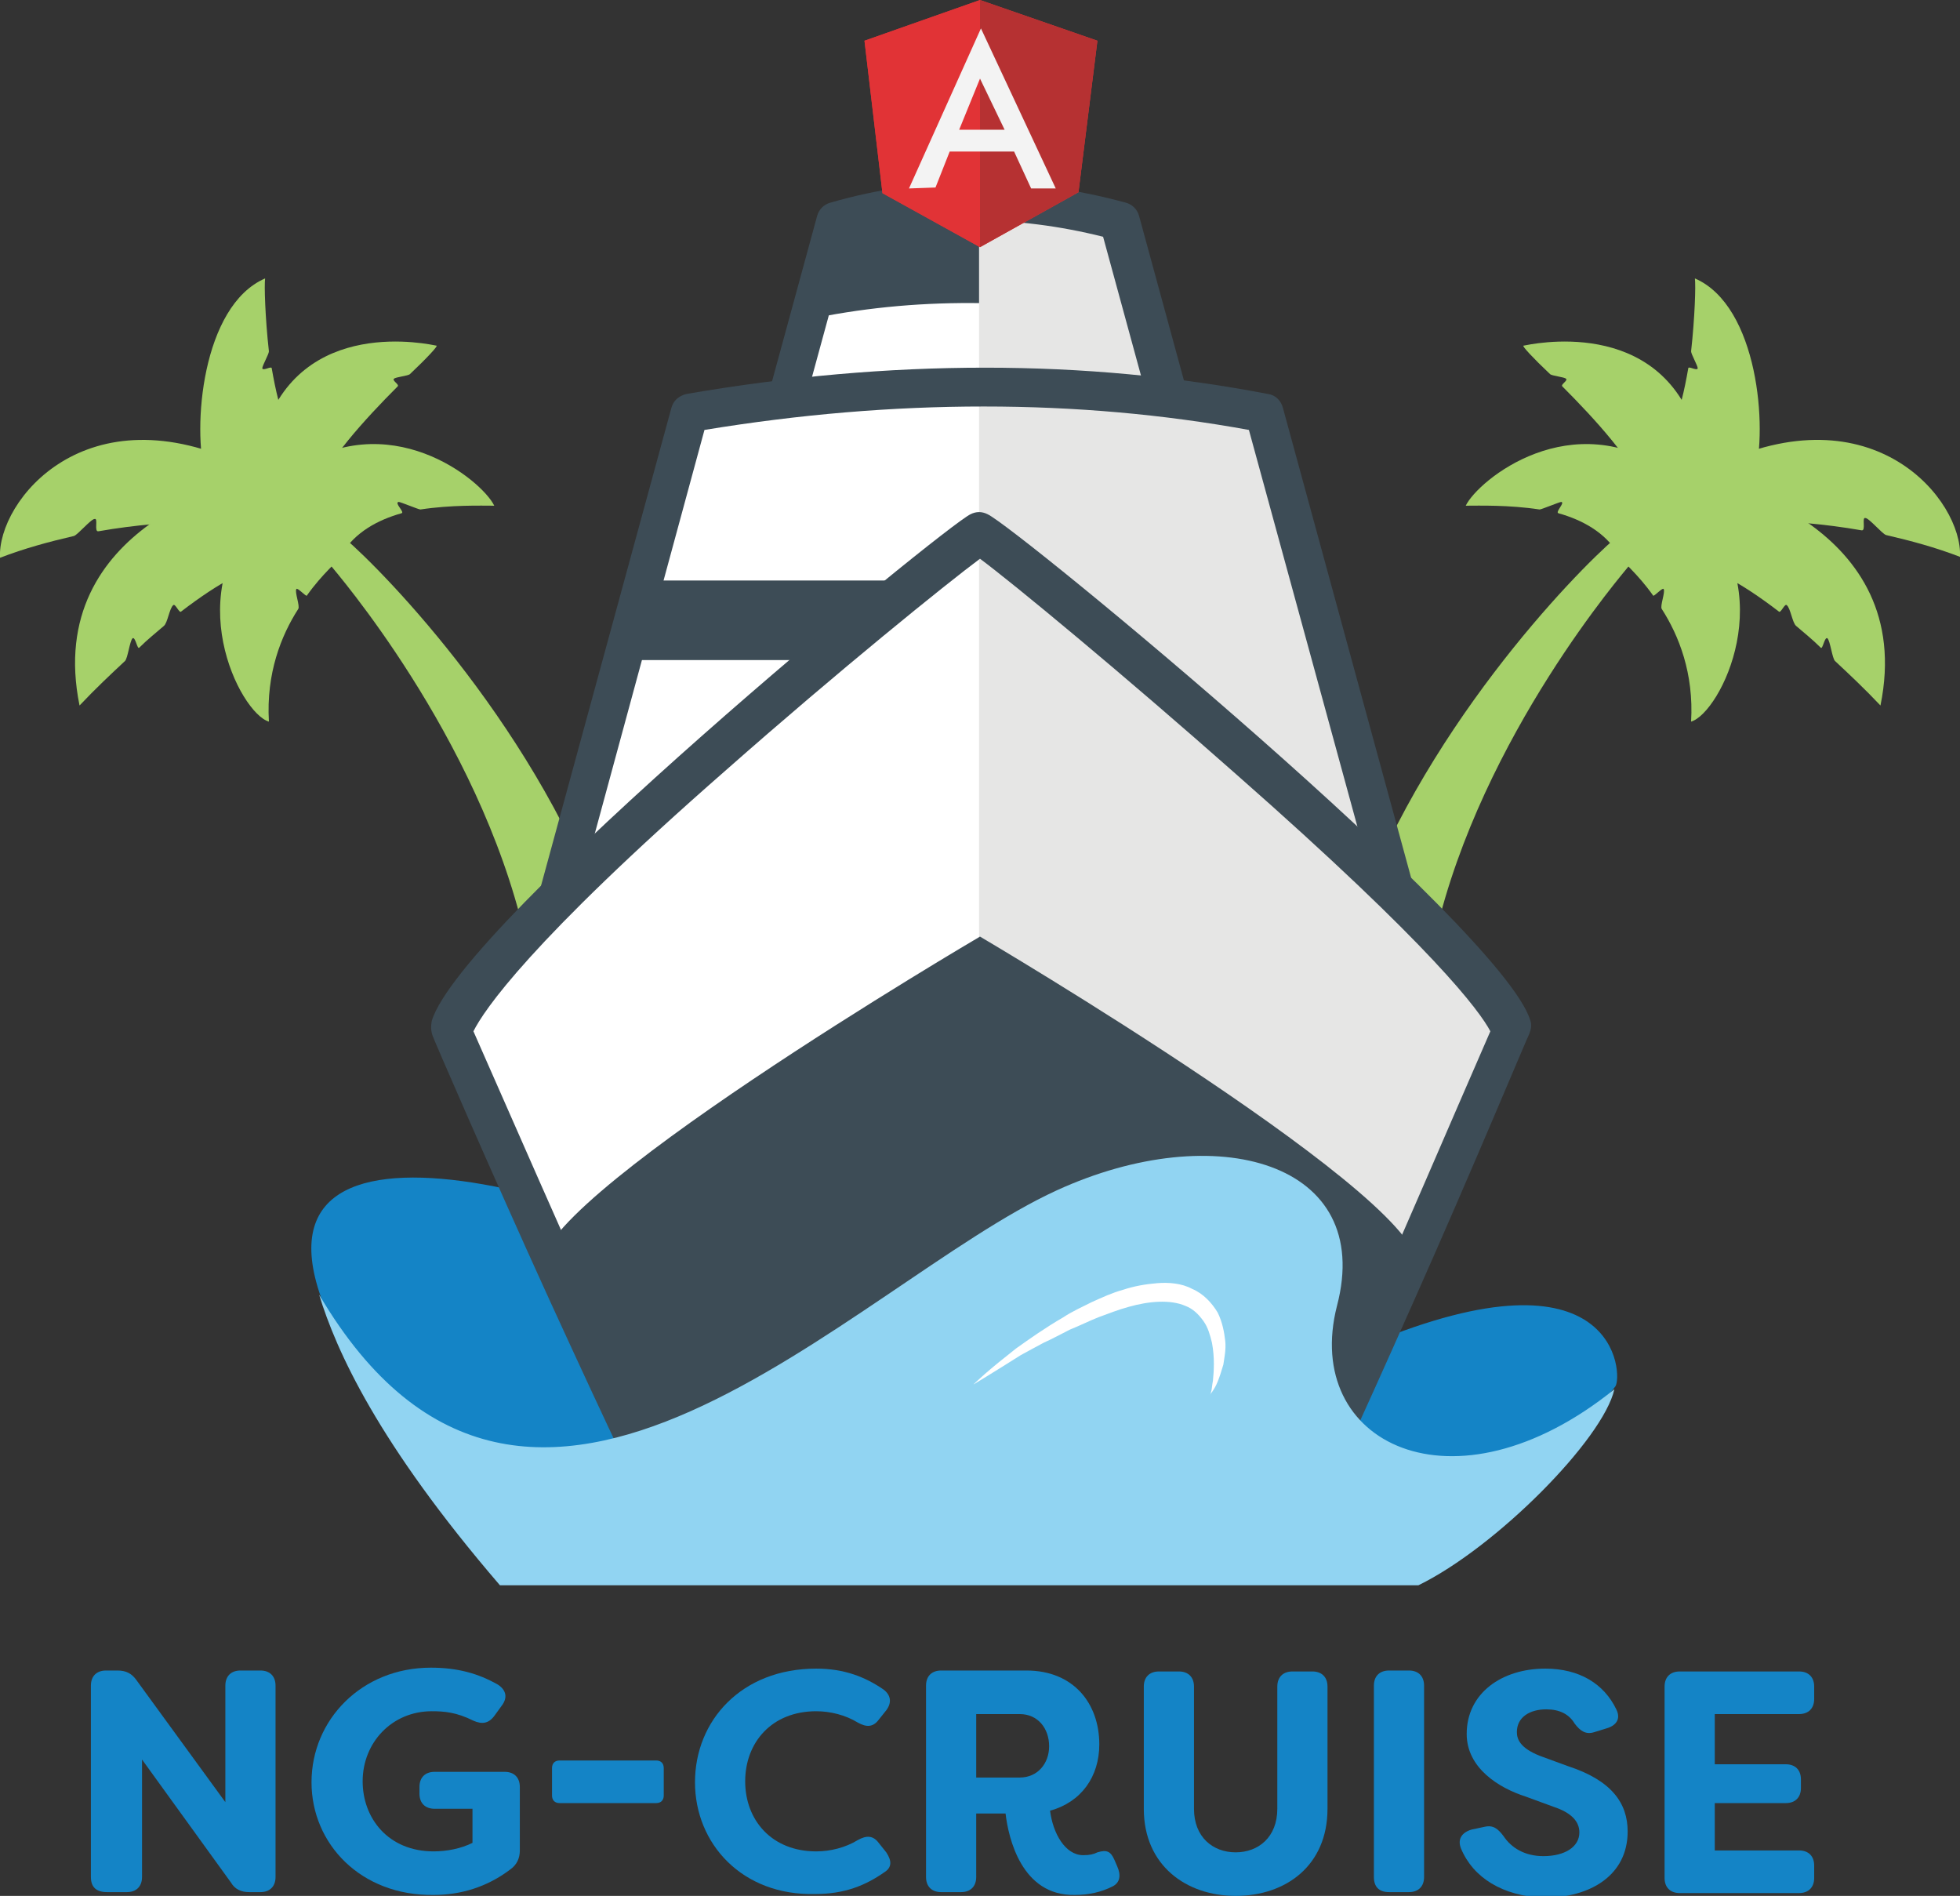 <?xml version="1.0" encoding="utf-8"?>
<!-- Generator: Adobe Illustrator 21.1.0, SVG Export Plug-In . SVG Version: 6.00 Build 0)  -->
<svg version="1.1" id="Layer_1" xmlns="http://www.w3.org/2000/svg" xmlns:xlink="http://www.w3.org/1999/xlink" x="0px" y="0px"
	 viewBox="0 0 207 200.2" style="enable-background:new 0 0 207 200.2;" xml:space="preserve">
<rect x="0" y="0" width="207" height="200.2" fill="#333333" stroke="none"/>
<style type="text/css">
	.st0{fill:#A6D16A;}
	.st1{fill:#1484C6;}
	.st2{fill:#3D4C56;}
	.st3{fill:#FFFFFF;}
	.st4{fill:#E6E6E5;}
	.st5{fill:#91D4F2;}
	.st6{fill:#E13336;}
	.st7{fill:#B63132;}
	.st8{fill:#F3F3F3;}
</style>
<g>
	<g>
		<g>
			<g>
				<path class="st0" d="M145.8,90.7c9.1-19.8,25-34.5,25.8-34.6c0.9-0.2,0.6,3.4,0.4,3.7c-0.2,0.3-15.5,17.8-20.4,38.9
					C151.4,99.6,145.1,92.4,145.8,90.7z"/>
			</g>
		</g>
		<g>
			<g>
				<path class="st0" d="M179.1,53.7c9.1,8.6,2.6,21.6-0.5,22.5c0.3-5.1-1.3-9.1-3.1-11.9c-0.2-0.3,0.4-1.8,0.2-2.1
					c-0.1-0.2-1,0.8-1.1,0.7c-1.7-2.4-3.3-3.6-3.3-3.9C171.4,58.5,178.3,53,179.1,53.7z"/>
			</g>
		</g>
		<g>
			<g>
				<path class="st0" d="M176.3,49.8c-10.3-7.2-20.2,0.9-21.5,3.6c1.4,0,4.5-0.1,7.8,0.4c0.2,0,2.1-0.8,2.3-0.8
					c0.4,0.1-0.7,1.1-0.3,1.2c2.5,0.7,4.9,2,6.3,4.3C171.3,59.1,177.4,50.6,176.3,49.8z"/>
			</g>
		</g>
		<g>
			<g>
				<path class="st0" d="M179.2,45.8c-3.9-12.6-17.7-9.4-18.3-9.3c-0.2,0,1,1.3,2.8,3c0.2,0.2,1.5,0.3,1.7,0.5
					c0.2,0.2-0.6,0.6-0.4,0.8c3.4,3.4,7.7,8.1,8.5,11C173.8,52.7,179.5,46.8,179.2,45.8z"/>
			</g>
		</g>
		<g>
			<g>
				<path class="st0" d="M176.7,44.9c0.7-1.5,1.2-3.7,1.6-6c0-0.3,0.9,0.3,1,0c0-0.3-0.7-1.5-0.7-1.8c0.4-3.6,0.5-7,0.4-7.7
					c6.7,2.9,7.7,15.9,6.3,20.8C184.5,52.2,175.7,46.9,176.7,44.9z"/>
			</g>
		</g>
		<g>
			<g>
				<path class="st0" d="M181.1,49.2c16.8-8.1,26.2,3.7,25.9,9.6c-2.6-1-5.2-1.7-7.8-2.3c-0.4-0.1-1.8-1.8-2.2-1.8
					c-0.4-0.1,0.1,1.4-0.4,1.3c-8-1.4-14.7-1-15.3-1C180.4,55.1,179.9,49.7,181.1,49.2z"/>
			</g>
		</g>
		<g>
			<g>
				<path class="st0" d="M179.4,60c1.4,0,4.2,1.3,8.5,4.6c0.2,0.1,0.6-0.9,0.8-0.7c0.4,0.3,0.6,1.9,1,2.2c0.8,0.7,1.7,1.4,2.6,2.3
					c0.2,0.2,0.4-1.2,0.7-1c0.3,0.3,0.5,2.1,0.8,2.4c1.5,1.4,3.1,2.9,4.8,4.7c3.9-19.1-17.5-23.8-18.1-23.9
					C179.8,50.5,178.3,60,179.4,60z"/>
			</g>
		</g>
		<g>
			<g>
				<polygon class="st0" points="177.7,46.5 173.2,50.9 171,58.6 177.8,63.6 184.2,58 186.7,52 				"/>
			</g>
		</g>
	</g>
	<g>
		<g>
			<g>
				<path class="st0" d="M61.2,90.7c-9.1-19.8-25-34.5-25.8-34.6c-0.9-0.2-0.6,3.4-0.4,3.7c0.2,0.3,15.5,17.8,20.4,38.9
					C55.5,99.6,61.9,92.4,61.2,90.7z"/>
			</g>
		</g>
		<g>
			<g>
				<path class="st0" d="M27.9,53.7c-9.1,8.6-2.6,21.6,0.5,22.5c-0.3-5.1,1.3-9.1,3.1-11.9c0.2-0.3-0.4-1.8-0.2-2.1
					c0.1-0.2,1,0.8,1.1,0.7c1.7-2.4,3.3-3.6,3.3-3.9C35.6,58.5,28.7,53,27.9,53.7z"/>
			</g>
		</g>
		<g>
			<g>
				<path class="st0" d="M30.7,49.8c10.3-7.2,20.2,0.9,21.5,3.6c-1.4,0-4.5-0.1-7.8,0.4c-0.2,0-2.1-0.8-2.3-0.8
					c-0.5,0.1,0.7,1.1,0.3,1.2c-2.5,0.7-4.9,2-6.3,4.3C35.7,59.1,29.6,50.6,30.7,49.8z"/>
			</g>
		</g>
		<g>
			<g>
				<path class="st0" d="M27.8,45.8c3.9-12.6,17.7-9.4,18.3-9.3c0.2,0-1,1.3-2.8,3c-0.2,0.2-1.5,0.3-1.7,0.5
					c-0.2,0.2,0.6,0.6,0.4,0.8c-3.4,3.4-7.7,8.1-8.5,11C33.2,52.7,27.5,46.8,27.8,45.8z"/>
			</g>
		</g>
		<g>
			<g>
				<path class="st0" d="M30.3,44.9c-0.7-1.5-1.2-3.7-1.6-6c0-0.3-0.9,0.3-1,0c0-0.3,0.7-1.5,0.7-1.8c-0.4-3.6-0.5-7-0.4-7.7
					c-6.7,2.9-7.7,15.9-6.3,20.8C22.5,52.2,31.3,46.9,30.3,44.9z"/>
			</g>
		</g>
		<g>
			<g>
				<path class="st0" d="M25.9,49.2C9.1,41.1-0.3,52.9,0,58.9c2.6-1,5.2-1.7,7.8-2.3c0.4-0.1,1.8-1.8,2.2-1.8
					c0.4-0.1-0.1,1.4,0.4,1.3c8-1.4,14.7-1,15.3-1C26.6,55.1,27.1,49.7,25.9,49.2z"/>
			</g>
		</g>
		<g>
			<g>
				<path class="st0" d="M27.6,60c-1.4,0-4.2,1.3-8.5,4.6c-0.2,0.1-0.6-0.9-0.8-0.7c-0.4,0.3-0.6,1.9-1,2.2
					c-0.8,0.7-1.7,1.4-2.6,2.3c-0.2,0.2-0.4-1.2-0.7-1c-0.3,0.3-0.5,2.1-0.8,2.4c-1.5,1.4-3.1,2.9-4.8,4.7
					C4.5,55.3,26,50.6,26.6,50.6C27.2,50.5,28.7,60,27.6,60z"/>
			</g>
		</g>
		<g>
			<g>
				<polygon class="st0" points="29.3,46.5 33.8,50.9 36,58.6 29.2,63.6 22.7,58 20.3,52 				"/>
			</g>
		</g>
	</g>
	<g>
		<g>
			<path class="st1" d="M89.5,140.5c-21-13.4-63-26.4-55.8-4.1c7.9,24.2,47.8,25.6,66.5,25.6c22.4,0,58,1.1,70.4-15.6
				c0.8-1.1,0.3-15.4-25.9-4.5C130,147.9,109.9,153.5,89.5,140.5z"/>
		</g>
	</g>
	<g>
		<g>
			<path class="st2" d="M103.2,26c-1.1,0-2-0.9-2-2V9.2c0-1.1,0.9-2,2-2s2,0.9,2,2v14.8C105.3,25.1,104.3,26,103.2,26z"/>
		</g>
	</g>
	<g>
		<g>
			<path class="st3" d="M118.2,23.3c-10.2-2.8-20.2-2.9-30.1,0l-8.1,29.7h46.3L118.2,23.3z"/>
		</g>
	</g>
	<g>
		<g>
			<path class="st2" d="M120.7,33.8l-2.8-9.8c-10.1-3.6-20.1-3.7-30.1,0L85,33.8C96.6,31.3,108.5,31.5,120.7,33.8z"/>
		</g>
	</g>
	<g>
		<g>
			<polygon class="st4" points="116.7,22.7 103.4,20.6 103.4,41.2 122.8,41.2 			"/>
		</g>
	</g>
	<g>
		<g>
			<path class="st2" d="M126.4,55.1H80.1c-0.6,0-1.2-0.3-1.6-0.8c-0.4-0.5-0.5-1.2-0.3-1.8l8.1-29.7c0.2-0.7,0.7-1.2,1.4-1.4
				c10-2.9,20.5-2.9,31.2,0c0.7,0.2,1.2,0.7,1.4,1.4l8.1,29.7c0.2,0.6,0,1.3-0.3,1.8C127.6,54.8,127,55.1,126.4,55.1z M82.7,51h40.9
				l-7.1-26c-9.2-2.3-18.2-2.3-26.7,0L82.7,51z"/>
		</g>
	</g>
	<g>
		<g>
			<path class="st3" d="M133.6,43.6c-19.5-3.7-39.8-3.6-60.7,0l-16.4,60.1H150L133.6,43.6z"/>
		</g>
	</g>
	<g>
		<g>
			<polygon class="st2" points="139.4,69.7 67,69.7 68.6,61.3 137.8,61.3 			"/>
		</g>
	</g>
	<g>
		<g>
			<polygon class="st4" points="133.6,43.6 103.4,40.3 103.4,92 147.2,92 			"/>
		</g>
	</g>
	<g>
		<g>
			<path class="st2" d="M150,105.8H56.4c-0.6,0-1.2-0.3-1.6-0.8c-0.4-0.5-0.5-1.2-0.3-1.8l16.4-60.1c0.2-0.8,0.8-1.3,1.6-1.5
				c21.5-3.7,42.1-3.7,61.4,0c0.8,0.1,1.4,0.7,1.6,1.5l16.4,60.1c0.2,0.6,0,1.3-0.3,1.8C151.2,105.5,150.6,105.8,150,105.8z
				 M59.1,101.7h88.2l-15.4-56.3c-18.1-3.3-37.4-3.3-57.5,0L59.1,101.7z"/>
		</g>
	</g>
	<g>
		<g>
			<g>
				<path class="st3" d="M103.5,56.2c-3.1,1.4-52.9,43.4-55.8,52c0,0,24.2,55.1,26.1,55.1H103h31c1.8,0,25.6-55.1,25.6-55.1
					C156.7,99.4,106.5,57.7,103.5,56.2z"/>
			</g>
		</g>
		<g>
			<g>
				<path class="st4" d="M103.4,56.2v98.5l35.6,1.4l21.7-48.4C150.2,93.1,127.3,73.6,103.4,56.2z"/>
			</g>
		</g>
		<g>
			<g>
				<path class="st2" d="M103.5,98.9c0,0-48.6,28.5-46.2,35.2L70,160.4h33.4h33.4l12.8-26.3C152.1,127.5,103.5,98.9,103.5,98.9z"/>
			</g>
		</g>
		<g>
			<g>
				<path class="st2" d="M134,166.4H73.7c-1.8,0-2.5-0.4-15.7-29.2c-6.2-13.6-12.3-27.7-12.3-27.8c-0.2-0.5-0.2-1.1-0.1-1.6
					c3.1-10.3,54-52.1,56.9-53.5c0.6-0.3,1.2-0.3,1.8,0c3.2,1.5,54.3,43.7,57.3,53.4c0.2,0.5,0.1,1-0.1,1.5c-0.1,0.1-6,14.3-12.1,28
					C136.6,166,135.9,166.4,134,166.4z M74.7,162.4h58.4c3.1-4,16.1-34.7,24.3-53.5c-1.1-2.1-6-8.8-26.8-27.1
					c-12.1-10.7-23.6-20.2-27.1-22.8c-3.5,2.6-14.9,11.8-26.8,22.3C55.9,99.5,51.1,106.7,50,108.9C58.3,127.7,71.6,158.4,74.7,162.4
					z"/>
			</g>
		</g>
	</g>
	<g>
		<g>
			<path class="st5" d="M141.2,137.9c-3.7,14.5,12.3,22.5,29.3,8.8c-1.2,5.3-12.5,16.7-20.7,20.7h-97c-12.9-15-17.3-24.8-19.1-30.7
				c22.2,37.7,56.5-1.2,77.9-11C128.4,118,145.2,122.7,141.2,137.9z"/>
		</g>
	</g>
	<g>
		<g>
			<path class="st3" d="M102.8,146.2c0,0,0.4-0.4,1.2-1.1c0.8-0.7,1.9-1.6,3.3-2.7c1.4-1,3.1-2.2,5-3.3c0.9-0.6,2-1.1,3-1.6
				c1.1-0.5,2.2-1,3.3-1.3c1.2-0.4,2.4-0.6,3.6-0.7c1.2-0.1,2.6,0,3.7,0.6c1.2,0.5,2.1,1.5,2.7,2.5c0.5,1,0.7,2.1,0.8,3
				c0.1,0.9-0.1,1.8-0.2,2.5c-0.2,0.7-0.4,1.3-0.6,1.8c-0.2,0.5-0.4,0.8-0.6,1.1c-0.2,0.2-0.2,0.4-0.2,0.4s0-0.1,0.1-0.4
				c0.1-0.3,0.1-0.7,0.2-1.2c0.1-1,0.2-2.4-0.1-4c-0.2-0.8-0.4-1.6-0.9-2.3c-0.5-0.7-1.1-1.3-1.9-1.6c-1.6-0.7-3.9-0.5-6,0.1
				c-1.1,0.3-2.1,0.7-3.2,1.1c-1,0.4-2,0.9-3,1.3c-1,0.5-1.9,1-2.8,1.4c-0.9,0.5-1.7,0.9-2.4,1.3C104.8,145,102.8,146.2,102.8,146.2
				z"/>
		</g>
	</g>
	<g>
		<g>
			<g>
				<g>
					<g>
						<g>
							<path class="st1" d="M9.6,198.2v-20.2c0-1,0.6-1.6,1.6-1.6h1.2c0.9,0,1.5,0.3,2,1l9.4,12.9v-12.3c0-1,0.6-1.6,1.6-1.6h2.1
								c1,0,1.6,0.6,1.6,1.6v20.2c0,1-0.6,1.6-1.6,1.6h-1.2c-0.8,0-1.5-0.3-1.9-1l-9.4-13v12.4c0,1-0.6,1.6-1.6,1.6h-2.1
								C10.2,199.8,9.6,199.3,9.6,198.2z"/>
						</g>
					</g>
				</g>
				<g>
					<g>
						<g>
							<path class="st1" d="M32.9,188.2c0-6.6,5.3-12.1,12.6-12.1c2.8,0,5,0.6,7.1,1.8c0.9,0.6,1,1.4,0.4,2.2l-0.8,1.1
								c-0.6,0.8-1.3,0.9-2.2,0.5c-1.8-0.9-3.1-1-4.4-1c-4.2,0-7.3,3.3-7.3,7.4c0,3.9,2.7,7.4,7.5,7.4c1.4,0,2.9-0.3,4.1-0.9v-3.6
								h-4c-1,0-1.6-0.6-1.6-1.6v-0.7c0-1,0.6-1.6,1.6-1.6h7.4c1,0,1.6,0.6,1.6,1.6v6.7c0,0.8-0.3,1.5-1,2c-2.5,1.9-5.3,2.7-8.1,2.7
								C38.1,200.2,32.9,194.7,32.9,188.2z"/>
						</g>
					</g>
				</g>
			</g>
			<g>
				<g>
					<path class="st1" d="M58.3,189.6v-2.9c0-0.5,0.3-0.8,0.8-0.8h10.2c0.5,0,0.8,0.3,0.8,0.8v2.9c0,0.5-0.3,0.8-0.8,0.8H59.1
						C58.6,190.4,58.3,190.1,58.3,189.6z"/>
				</g>
			</g>
			<g>
				<g>
					<g>
						<path class="st1" d="M73.4,188.2c0-6.5,4.9-12,12.8-12c3,0,5.2,0.9,7.1,2.2c0.8,0.6,0.9,1.4,0.3,2.2l-0.8,1
							c-0.6,0.8-1.3,0.8-2.2,0.3c-1.3-0.8-2.9-1.2-4.4-1.2c-4.7,0-7.5,3.3-7.5,7.4s2.8,7.4,7.5,7.4c1.5,0,3.1-0.4,4.4-1.2
							c0.9-0.5,1.6-0.5,2.2,0.3l0.8,1c0.6,0.9,0.6,1.6-0.2,2.1c-2,1.4-4.2,2.3-7.3,2.3C78.4,200.2,73.4,194.7,73.4,188.2z"/>
					</g>
				</g>
				<g>
					<g>
						<path class="st1" d="M106.2,191.5h-3.1v6.7c0,1-0.6,1.6-1.6,1.6h-2.1c-1,0-1.6-0.6-1.6-1.6v-20.2c0-1,0.6-1.6,1.6-1.6h9
							c5,0,7.7,3.5,7.7,7.8c0,3.4-1.9,6.1-5.2,7c0.3,2.4,1.6,4.7,3.5,4.7c0.7,0,1.1-0.1,1.5-0.3c1-0.3,1.4-0.1,1.8,0.8l0.3,0.7
							c0.4,0.9,0.3,1.7-0.5,2.1c-1.2,0.6-2.5,0.9-4,0.9C107.9,200.2,106.5,194.1,106.2,191.5z M107.7,187.7c1.9,0,3.1-1.5,3.1-3.3
							c0-1.9-1.2-3.4-3.1-3.4h-4.6v6.7H107.7z"/>
					</g>
				</g>
				<g>
					<g>
						<path class="st1" d="M120.8,191v-12.9c0-1,0.6-1.6,1.6-1.6h2.1c1,0,1.6,0.6,1.6,1.6V191c0,3,2,4.6,4.4,4.6
							c2.4,0,4.4-1.6,4.4-4.6v-12.9c0-1,0.6-1.6,1.6-1.6h2.1c1,0,1.6,0.6,1.6,1.6V191c0,6-4.4,9.2-9.7,9.2
							C125.3,200.2,120.8,197,120.8,191z"/>
					</g>
				</g>
				<g>
					<g>
						<path class="st1" d="M145.1,198.2v-20.2c0-1,0.6-1.6,1.6-1.6h2.1c1,0,1.6,0.6,1.6,1.6v20.2c0,1-0.6,1.6-1.6,1.6h-2.1
							C145.7,199.8,145.1,199.3,145.1,198.2z"/>
					</g>
				</g>
				<g>
					<g>
						<path class="st1" d="M154.3,195.2c-0.4-1,0.1-1.7,1.1-2l1.4-0.3c0.9-0.2,1.4,0.2,2,1c0.8,1.2,2.2,2.1,4.2,2.1
							c2.3,0,3.8-1,3.8-2.5c0-1.2-0.9-2.1-2.7-2.7l-3-1.1c-2.8-0.9-6.2-3-6.2-6.6c0-4.3,3.7-6.9,8.3-6.9c3.6,0,6.2,1.6,7.5,4.3
							c0.5,1,0,1.7-1,2l-1.3,0.4c-0.9,0.3-1.5-0.1-2.1-0.9c-0.6-1-1.6-1.5-3-1.5c-1.7,0-3.1,0.8-3.1,2.4c0,0.8,0.4,1.7,2.4,2.5
							l3,1.1c4.6,1.5,6.3,3.9,6.3,6.9c0,4.6-3.9,7-8.9,7C158.7,200.2,155.6,198.3,154.3,195.2z"/>
					</g>
				</g>
				<g>
					<g>
						<path class="st1" d="M181.1,181v5.3h7.5c1,0,1.6,0.6,1.6,1.6v0.9c0,1-0.6,1.6-1.6,1.6h-7.5v5h8.9c1,0,1.6,0.6,1.6,1.6v1.3
							c0,1-0.6,1.6-1.6,1.6h-12.6c-1,0-1.6-0.6-1.6-1.6v-20.2c0-1,0.6-1.6,1.6-1.6H190c1,0,1.6,0.6,1.6,1.6v1.3c0,1-0.6,1.6-1.6,1.6
							H181.1z"/>
					</g>
				</g>
			</g>
		</g>
	</g>
	<g>
		<g>
			<g>
				<polygon class="st6" points="103.5,0 91.3,4.3 93.2,20.4 103.5,26.1 113.9,20.3 115.9,4.3 				"/>
			</g>
		</g>
		<g>
			<g>
				<path class="st7" d="M115.9,4.3L103.5,0v26.1l10.4-5.8L115.9,4.3z M115.9,4.3"/>
			</g>
		</g>
		<g>
			<g>
				<path class="st6" d="M91.3,4.3l1.9,16.1l10.3,5.7V0L91.3,4.3z M91.3,4.3"/>
			</g>
		</g>
		<g>
			<g>
				<path class="st8" d="M106.1,13.7l-2.6-5.4l-2.2,5.4H106.1z M107.1,16h-6.8l-1.5,3.8l-2.8,0.1l7.6-16.9l7.9,16.9h-2.6L107.1,16z
					 M107.1,16"/>
			</g>
		</g>
	</g>
</g>
</svg>
